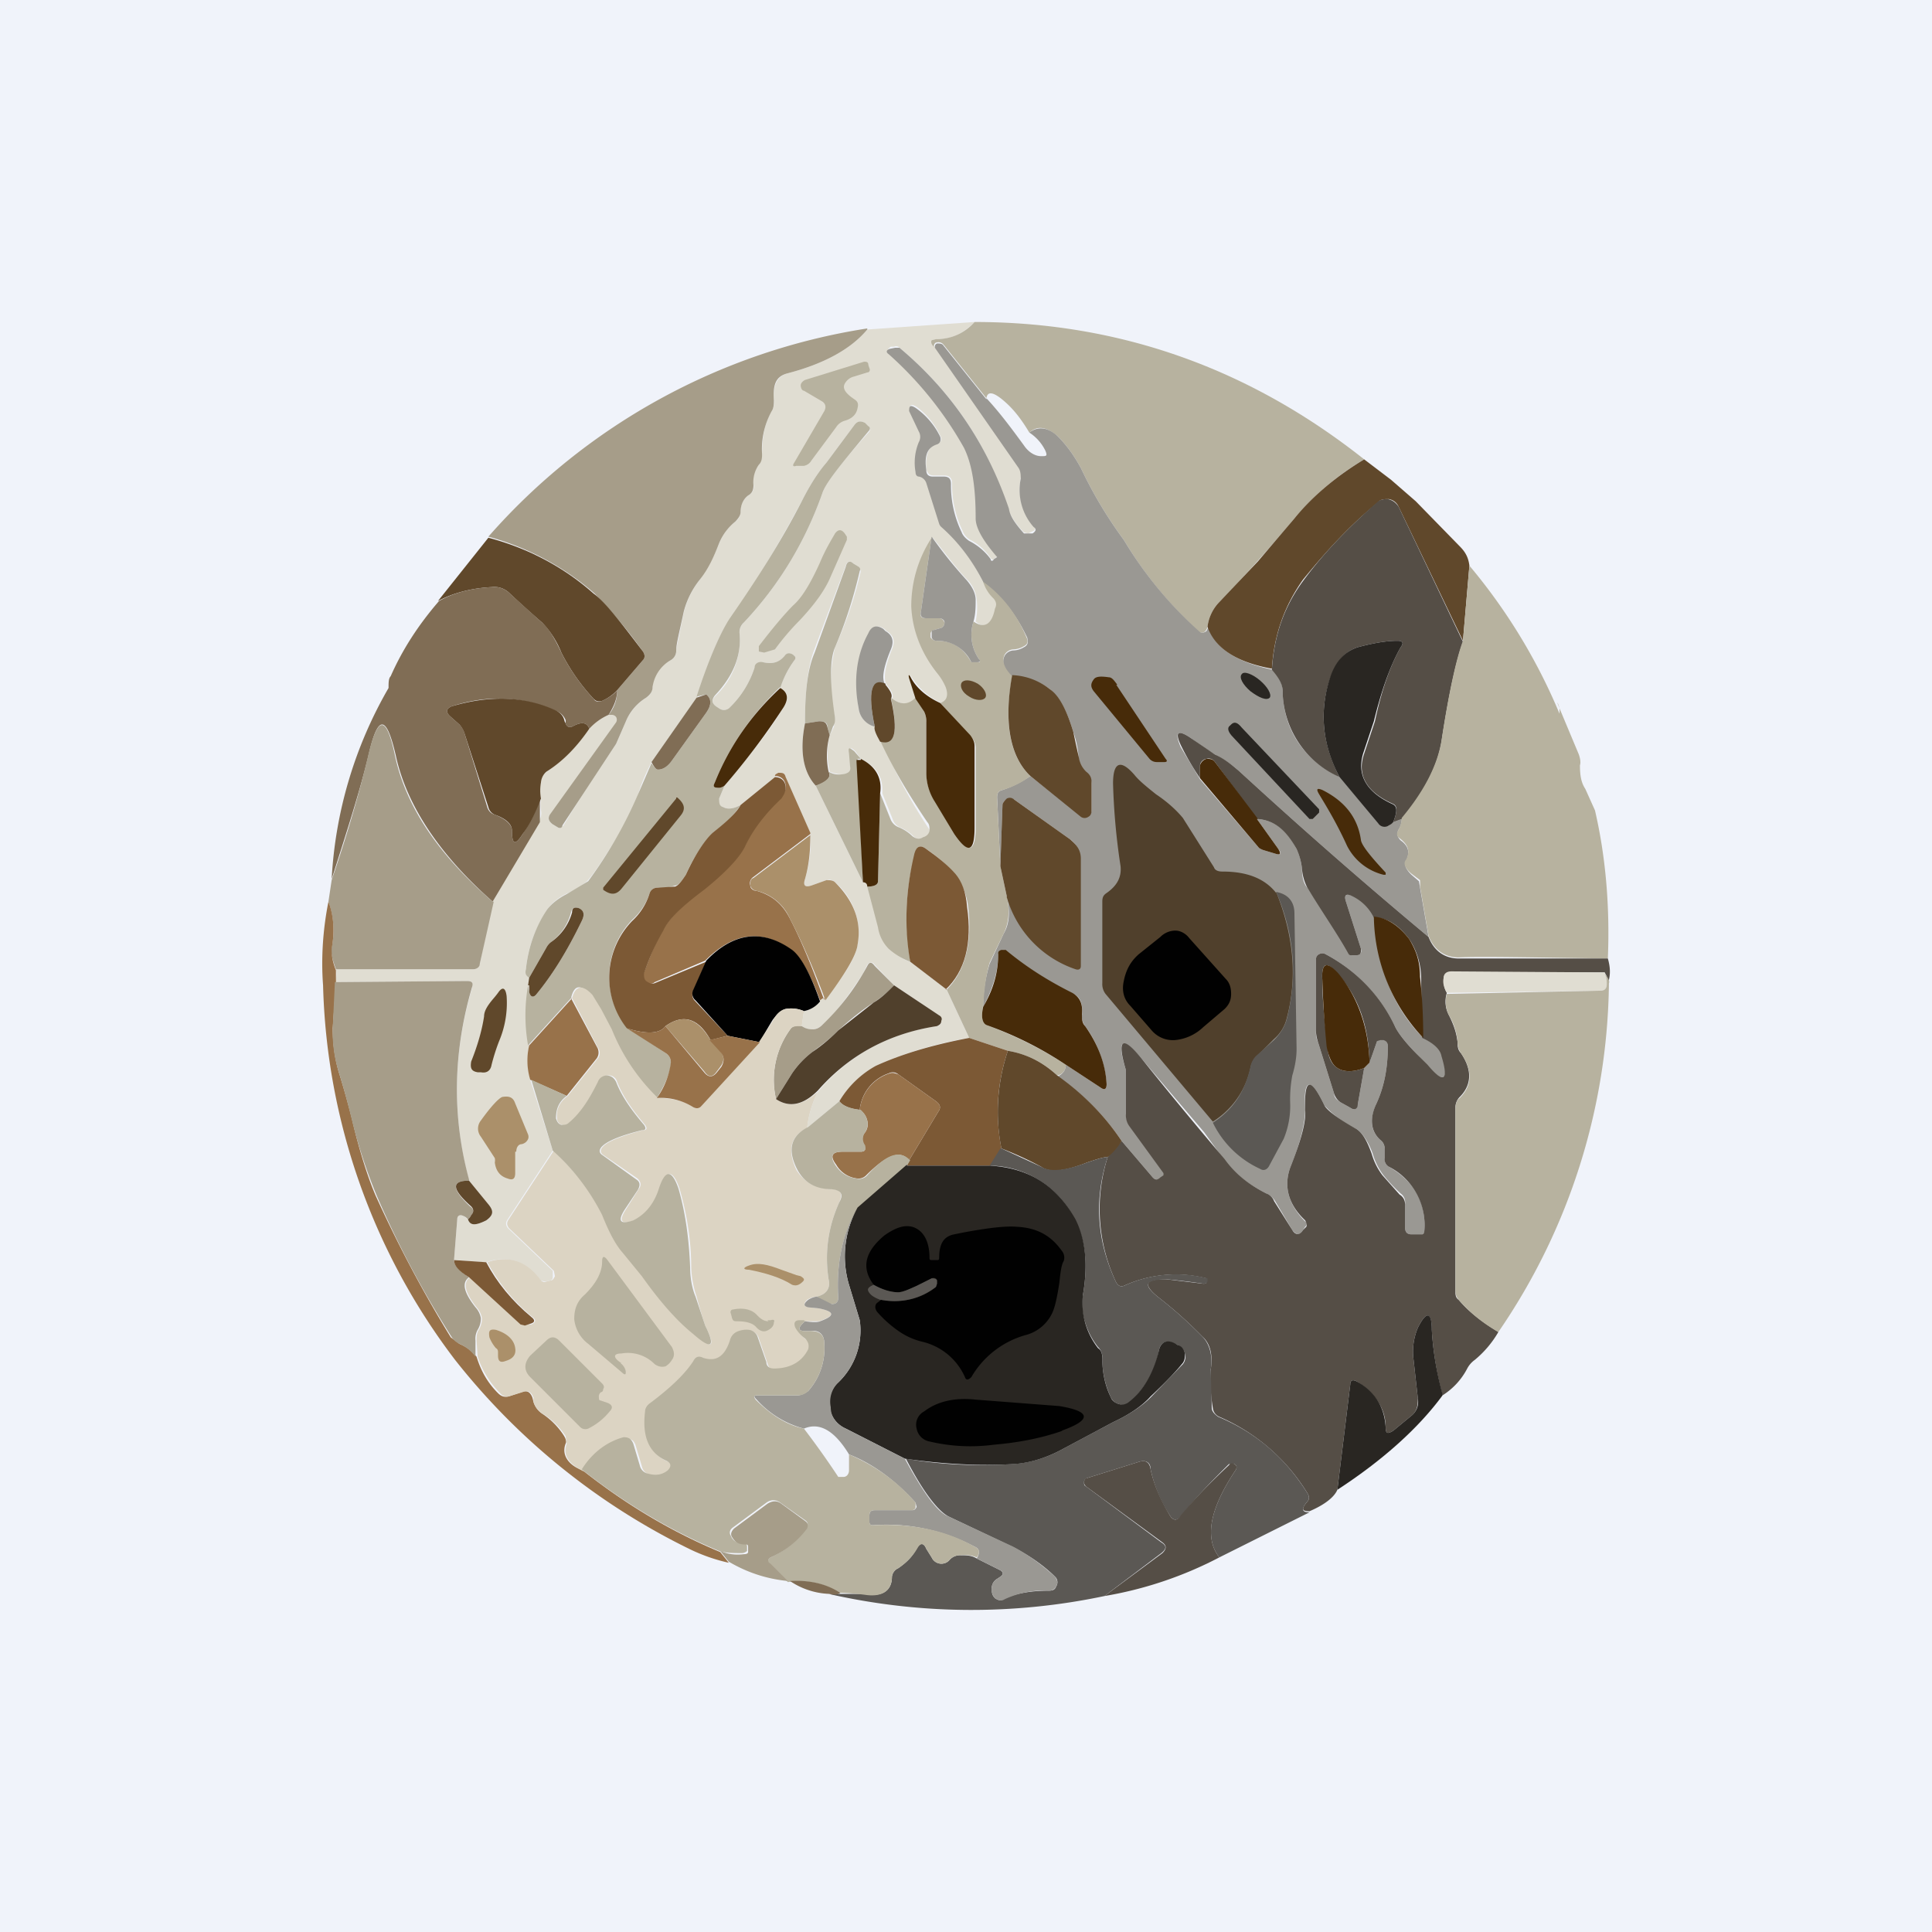 <!-- by TradingView --><svg width="18" height="18" viewBox="0 0 18 18" xmlns="http://www.w3.org/2000/svg"><path fill="#F0F3FA" d="M0 0h18v18H0z"/><path d="M9.08 3c-.1.1-.2.16-.35.16l-.05.01c0 .02 0 .04.03.06l.78 1.12c.02.03.03.07.02.1-.03.17.01.32.12.45.02.02.02.04-.01.05l-.04.02-.04-.01a.66.66 0 0 1-.15-.22c-.19-.6-.53-1.1-1.01-1.5a.04.04 0 0 0-.05-.01H8.3c-.03.02-.04.04-.01.06.33.32.57.61.7.87.08.16.12.38.11.66 0 .09.06.2.2.36l-.03.02c-.01.02-.02.02-.04 0a.51.51 0 0 0-.19-.17.16.16 0 0 1-.07-.08 1 1 0 0 1-.1-.45c0-.05-.03-.07-.07-.07h-.1c-.04 0-.06-.02-.07-.06-.01-.13.02-.21.1-.24.04-.01.05-.04.03-.07a.7.7 0 0 0-.22-.27c-.05-.03-.07-.02-.06.03 0 .02.03.09.1.2a.1.1 0 0 1 0 .1c-.05.08-.06.17-.05.27 0 .02.02.03.04.04.04 0 .06.02.07.06l.12.38.02.03c.17.15.3.32.4.52 0 .06.04.11.08.16.03.02.04.05.03.09-.04.15-.11.2-.2.12a.62.62 0 0 0 .01-.2.31.31 0 0 0-.08-.18c-.1-.1-.2-.24-.33-.4-.13.2-.19.42-.19.64 0 .23.09.43.24.62l.08.13c.03.08.01.13-.05.15a.64.64 0 0 1-.27-.23c-.03-.04-.03-.04-.02 0l.06.19c-.07.06-.14.06-.23 0 .02-.03 0-.07-.05-.13-.03-.05-.02-.16.05-.33.03-.07.02-.13-.05-.17l-.02-.02c-.06-.04-.1-.03-.14.04-.11.2-.14.44-.1.7a.2.2 0 0 0 .16.17 4.98 4.98 0 0 0 .5.96c0 .03-.01.06-.04.07a.08.08 0 0 1-.1 0 .4.4 0 0 0-.13-.09.12.12 0 0 1-.07-.07l-.1-.25c.01-.14-.05-.25-.2-.32L7.97 7c-.04-.04-.06-.04-.05.02l.01.12c0 .04 0 .06-.05.07-.04.01-.1 0-.15-.02a.71.71 0 0 1 0-.34.94.94 0 0 0 .04-.08l.01-.08a1.44 1.44 0 0 1 0-.66c.1-.22.18-.45.24-.71L8 5.28l-.05-.03c-.03-.03-.06-.02-.07.02l-.3.8c-.06.17-.08.4-.08.67-.05.25-.02.45.1.58l.44.9c.02 0 .04.01.05.04l.1.39c.01.08.05.14.1.19.06.05.12.1.19.12l.34.26.21.45a3.6 3.6 0 0 0-.87.26.9.9 0 0 0-.34.33l-.3.25c.01-.1.04-.22.1-.34.28-.33.65-.54 1.1-.61.03 0 .05-.02.05-.05 0-.02 0-.04-.02-.05l-.42-.28-.18-.19c-.02-.03-.05-.03-.07 0l-.04.08c-.15.23-.28.4-.38.48a.14.14 0 0 1-.09.04.16.16 0 0 1-.1-.03l.02-.14c.06-.01.1-.04.15-.1.03-.03.05-.03.04 0 .2-.24.3-.42.31-.52a.62.62 0 0 0-.21-.58.08.08 0 0 0-.08-.02l-.14.05c-.06.02-.08 0-.06-.06.04-.14.06-.27.05-.42l-.23-.52c0-.04-.03-.05-.07-.04a.06.06 0 0 0-.03.03l-.32.26c-.07.04-.13.04-.16.02-.04-.01-.05-.04-.04-.08l.05-.12c.23-.27.42-.51.55-.73.05-.07.04-.14-.03-.18a.87.87 0 0 1 .14-.27v-.02l-.02-.02c-.03-.02-.06-.02-.08.01-.05.06-.11.08-.2.06-.04 0-.07 0-.08.05a.9.9 0 0 1-.24.38c-.03.02-.06.02-.09 0l-.03-.02c-.04-.03-.04-.06 0-.1a.72.72 0 0 0 .22-.58c0-.04.01-.07.04-.1.33-.35.57-.75.73-1.2.03-.1.18-.29.44-.58.01-.02.01-.04-.01-.05l-.03-.03c-.04-.02-.07-.02-.1.02l-.26.35c-.07.08-.15.2-.23.36-.2.37-.41.73-.67 1.1-.08.11-.19.35-.3.72l-.43.61c-.05.1-.1.21-.13.32-.04.12-.1.22-.14.3-.15.24-.25.4-.33.49a.82.82 0 0 1-.2.12.48.48 0 0 0-.17.14c-.11.17-.18.35-.2.56 0 .04 0 .06.03.08v.07a1.6 1.6 0 0 0 0 .56c-.02.1-.02.2.01.32l.21.66-.42.64c-.02.03-.02.05 0 .08l.42.4v.05c0 .02 0 .03-.02.04l-.05.01-.05-.01c-.13-.18-.3-.24-.5-.17l-.3-.02.03-.38c0-.03.02-.05.06-.03l.04.03c.02.06.08.06.17.01.07-.04.07-.1.02-.15L4.37 11c-.16-.6-.15-1.2.03-1.8 0-.05 0-.06-.05-.06l-1.23.01a.22.22 0 0 0 .01-.12h1.28c.03 0 .05-.02.06-.05l.12-.58.43-.75a.13.13 0 0 0 .02-.1.33.33 0 0 1 0-.11c-.02-.06-.01-.11 0-.16 0-.03.02-.06.05-.09.15-.1.29-.24.4-.4.05-.06.11-.1.18-.13h.03c.02 0 .04 0 .05.02v.05l-.62.86c-.03.03-.02.06.02.09l.05.03c.02.01.03 0 .05-.02.16-.27.33-.52.49-.76l.1-.23c.04-.08.1-.15.18-.2a.12.12 0 0 0 .06-.1c0-.1.06-.19.17-.25a.1.1 0 0 0 .05-.1l.07-.34a.8.8 0 0 1 .15-.31c.07-.1.13-.21.18-.34a.51.51 0 0 1 .15-.2.12.12 0 0 0 .05-.1c0-.06.03-.12.08-.15a.09.09 0 0 0 .04-.1c-.01-.05 0-.11.05-.18a.18.18 0 0 0 .03-.1c0-.17.03-.3.09-.4a.16.16 0 0 0 .02-.1c-.01-.14.03-.22.12-.25.35-.09.6-.23.75-.41l1-.07Z" fill="#E0DDD2"/><path d="M12.71 4.28a2.5 2.5 0 0 0-.65.55 13.82 13.82 0 0 1-.71.79.4.4 0 0 0-.1.22.1.1 0 0 1-.02.04c-.02.02-.04.02-.07 0l-.1-.1a3.7 3.7 0 0 1-.59-.75 4.04 4.04 0 0 1-.4-.67c-.06-.11-.13-.21-.22-.3-.1-.08-.18-.1-.26-.03-.06-.1-.13-.2-.22-.28-.11-.1-.17-.11-.18-.04l-.4-.5a.06.06 0 0 0-.06-.02c-.02 0-.03.02-.03.04-.02-.02-.03-.04-.02-.06l.04-.01c.15 0 .27-.06.36-.16 1.36 0 2.57.44 3.63 1.28Z" fill="#B7B29F"/><path d="M8.08 3.07c-.15.18-.4.32-.75.41-.1.03-.13.1-.12.25 0 .03 0 .07-.02.1a.73.73 0 0 0-.09.4c0 .03 0 .07-.03.1a.28.28 0 0 0-.05.19c0 .04-.01.07-.04.09-.05.03-.08.09-.08.16 0 .03-.02.06-.05.09a.51.51 0 0 0-.15.2c-.05.13-.1.24-.18.34a.8.8 0 0 0-.15.3c-.04.19-.07.3-.07.36a.1.1 0 0 1-.05.09.34.34 0 0 0-.17.25c0 .04-.02.07-.06.1a.47.47 0 0 0-.18.2l-.1.23-.5.76c0 .02-.02.03-.04.02l-.05-.03c-.04-.03-.05-.06-.02-.1l.61-.85a.05.05 0 0 0 0-.05.05.05 0 0 0-.04-.02h-.03a.35.35 0 0 0 .08-.23l.24-.28c.02-.02.02-.05 0-.08a4.53 4.53 0 0 0-.45-.54A2.5 2.5 0 0 0 4.55 5a5.9 5.9 0 0 1 3.53-1.94Z" fill="#A69D89"/><path d="M9.19 3.71c.13.14.24.29.35.44.04.06.1.1.16.1.05 0 .06 0 .04-.05a.42.42 0 0 0-.15-.17c.08-.06.17-.05.26.03.09.09.16.19.22.3a4.04 4.04 0 0 0 .4.67 3.7 3.7 0 0 0 .7.85c.02.02.04.02.07 0l.02-.04c.06.2.26.33.6.4.06.07.09.13.09.2.01.36.19.63.53.8l.37.43c.02.02.05.03.09.02l.04-.03.08-.03c0 .03-.01.07-.03.1-.02.04-.01.07.02.1.07.05.09.11.05.19-.02.04 0 .08.05.13l.07.06.01.06.08.46a49 49 0 0 1-1.77-1.55 1.2 1.2 0 0 0-.22-.15 2.6 2.6 0 0 1-.22-.15c-.13-.09-.16-.06-.1.08l.18.3.55.64.04.02.1.03c.06.02.08.01.04-.04l-.2-.28c.16.01.28.1.37.28.02.04.04.1.05.18 0 .09.02.15.05.18a17.65 17.65 0 0 1 .41.63h.04c.04 0 .06-.02.05-.06l-.14-.44c-.02-.06 0-.08.07-.05.08.03.14.1.2.2.02.46.17.84.45 1.12.1.05.16.1.18.17.06.23.01.26-.15.08a2.4 2.4 0 0 0-.09-.1c-.1-.1-.17-.19-.2-.25a1.5 1.5 0 0 0-.65-.68.06.06 0 0 0-.06 0 .06.06 0 0 0-.03.05v.65c0 .04 0 .08.02.12l.15.48c0 .04.03.06.06.08l.09.05c.04.03.06.01.07-.03l.06-.34.05-.05.07-.2.03-.02h.03c.03.02.04.04.04.07 0 .19-.03.37-.11.54-.06.14-.05.25.04.33a.1.1 0 0 1 .04.08v.1c0 .03.01.05.04.07.24.14.35.34.33.6 0 .02 0 .03-.03.03h-.09c-.04 0-.06-.02-.06-.07v-.21a.1.1 0 0 0-.04-.1 1.58 1.58 0 0 1-.16-.17.6.6 0 0 1-.1-.2c-.04-.11-.1-.2-.15-.23a.98.98 0 0 1-.3-.22c-.13-.27-.2-.26-.18.04 0 .11-.04.3-.14.54-.06.17-.02.34.14.5.02.01.02.03 0 .05l-.02.03c-.03.05-.06.05-.1 0l-.16-.27a.18.18 0 0 0-.08-.07c-.16-.08-.3-.18-.4-.32l-.18-.25-.57-.67c-.2-.24-.25-.2-.16.09v.4c0 .05.01.08.04.12l.32.44v.02l-.04.03c-.02.02-.05.01-.07-.01l-.29-.34a2.17 2.17 0 0 0-.6-.6c.05-.02.08-.06.08-.11l.32.21c.04.03.06.02.06-.03a1.04 1.04 0 0 0-.2-.54.15.15 0 0 1-.03-.1c.01-.1-.01-.17-.08-.2a3.41 3.41 0 0 1-.63-.4.04.04 0 0 0-.04 0 .04.04 0 0 0-.03.03c0 .16-.05.32-.14.49 0-.14.02-.27.06-.4l.13-.28c.06-.1.06-.22.03-.35a1 1 0 0 0 .64.67c.03 0 .04 0 .04-.03V8a.21.21 0 0 0-.09-.18l-.52-.37a.06.06 0 0 0-.07 0 .06.06 0 0 0-.04.05l-.02.57-.03-.64c0-.04.01-.06.05-.07.12-.04.2-.09.26-.13l.47.37c.02.02.05.02.07 0a.06.06 0 0 0 .03-.05V7.3a.13.13 0 0 0-.05-.1.2.2 0 0 1-.07-.14.92.92 0 0 0-.05-.24c-.06-.2-.13-.33-.22-.4a.6.6 0 0 0-.35-.12c-.08-.06-.1-.13-.07-.19a.1.1 0 0 1 .08-.05.2.2 0 0 0 .1-.03c.04-.02.04-.05.03-.09-.1-.21-.23-.38-.4-.5-.1-.2-.23-.38-.4-.53a.07.07 0 0 1-.02-.03l-.12-.38a.09.09 0 0 0-.07-.06c-.02 0-.03-.02-.03-.04a.5.5 0 0 1 .03-.28.1.1 0 0 0 0-.1l-.09-.19c0-.05.01-.06.06-.03a.7.7 0 0 1 .23.27c.01.03 0 .06-.03.07-.09.03-.12.1-.1.24 0 .04.02.06.06.06h.1c.05 0 .07.02.07.07a1 1 0 0 0 .1.45c.01.03.04.06.07.08.08.04.15.1.2.17 0 .02.02.02.03 0l.03-.02c-.13-.15-.2-.27-.2-.36 0-.28-.03-.5-.11-.66a3.38 3.38 0 0 0-.7-.87c-.03-.02-.02-.04.01-.05l.05-.01h.04c.49.41.82.91 1.02 1.5.01.07.06.14.14.23h.08c.03-.02.04-.04.01-.06a.52.52 0 0 1-.12-.45c0-.03 0-.07-.02-.1l-.78-1.12c0-.02 0-.03.02-.04.02 0 .05 0 .06.02l.4.5Z" fill="#9A9893"/><path d="m7.66 3.74-.17-.1c-.02 0-.03-.03-.03-.05 0-.02.02-.04.04-.05l.55-.17c.02 0 .04 0 .04.03l.01.03c.01.02 0 .04-.02.04l-.13.04a.13.13 0 0 0-.07.05c-.04.05-.01.1.08.16.03.02.04.04.03.08-.01.06-.05.1-.12.12a.14.14 0 0 0-.08.06l-.23.31a.1.1 0 0 1-.07.05h-.07c-.03.01-.04 0-.02-.03l.28-.48c.02-.04.01-.07-.02-.09ZM7.27 6.4c-.26.25-.47.54-.61.89-.02.04 0 .05.03.05a.1.1 0 0 0 .06-.02l-.05.12c0 .04 0 .07.04.08.03.02.09.02.16-.02a.87.87 0 0 1-.25.25 1.4 1.4 0 0 0-.26.4c-.04.06-.07.1-.1.1a.38.38 0 0 1-.16.02c-.04 0-.07.02-.08.06a.58.58 0 0 1-.16.24.76.76 0 0 0-.05 1l.36.24a.1.1 0 0 1 .05.09c0 .08-.05.2-.13.33a1.84 1.84 0 0 1-.44-.64 4.03 4.03 0 0 0-.17-.32c-.1-.1-.16-.1-.19.03l-.4.44a1.6 1.6 0 0 1 0-.56l.01.06c.01.05.04.06.07.02.14-.17.28-.39.42-.68.03-.06.02-.1-.03-.12-.04-.01-.06 0-.07.04a.5.5 0 0 1-.19.28.16.16 0 0 0-.04.05l-.16.28c-.03-.02-.04-.04-.03-.08.02-.2.09-.4.2-.56.04-.05.1-.1.18-.14l.2-.12a4.08 4.08 0 0 0 .46-.8l.13-.3c.02.03.04.06.06.06.04 0 .08-.02.12-.07l.33-.46c.05-.07.05-.13 0-.17l-.09.02c.12-.37.23-.61.31-.73.25-.36.48-.72.67-1.09.08-.16.16-.28.23-.36l.26-.35c.03-.04.06-.04.1-.02l.03.03c.02.01.02.03 0 .05-.25.3-.4.48-.43.58-.16.45-.4.85-.73 1.2a.12.12 0 0 0-.04.1c.02.21-.06.4-.23.58-.03.04-.03.07.01.1l.03.02c.03.02.06.02.09 0a.9.9 0 0 0 .24-.38c0-.04.04-.06.08-.05.09.02.15 0 .2-.06.02-.03.05-.03.08-.01l.02.02v.02a.87.87 0 0 0-.14.27Z" fill="#B7B29F"/><path d="m13.69 5.27-.06.7-.6-1.25a.12.12 0 0 0-.09-.07c-.04 0-.08 0-.1.03-.25.2-.48.45-.7.72-.17.24-.27.51-.29.83-.33-.06-.53-.19-.6-.39a.4.4 0 0 1 .1-.22l.37-.39.34-.4c.17-.21.4-.4.65-.55l.25.19.23.2.41.42c.05.05.08.1.09.18Z" fill="#60482B"/><path d="M13.63 5.98c-.06.16-.13.47-.2.93-.04.24-.17.48-.37.72l-.08.03c.04-.1.04-.15 0-.17-.25-.11-.34-.27-.27-.47l.1-.3c.07-.33.16-.55.24-.69.03-.04.02-.06-.03-.06-.1 0-.22.02-.37.06-.12.04-.2.13-.26.3-.1.3-.07.6.09.91a.89.89 0 0 1-.53-.8c0-.07-.04-.13-.1-.2.02-.33.12-.6.3-.84.2-.27.44-.51.68-.72.03-.03.07-.03.1-.03.05.01.08.04.1.07l.6 1.26Z" fill="#554E46"/><path d="M7.78 4.97c.03-.04.06-.04.09 0l.02.03v.03l-.15.34c-.05.12-.14.25-.29.41a2.32 2.32 0 0 0-.23.27l-.1.03-.05-.01v-.05c.13-.17.24-.3.32-.38.08-.07.16-.2.25-.4.05-.12.1-.2.14-.27ZM8.68 5l-.1.7c-.01.04 0 .06.05.06h.12c.03 0 .04.02.05.04 0 .02-.01.04-.03.05l-.07.02a.04.04 0 0 0-.03.03v.04c.02.02.03.03.06.03.14 0 .24.06.32.2h.05c.03 0 .04 0 .02-.03a.4.4 0 0 1-.05-.35c.1.07.17.03.2-.12.02-.04.01-.07-.02-.1a.36.36 0 0 1-.09-.15c.18.13.31.3.4.51.02.04.02.07-.02.09a.2.2 0 0 1-.1.03.1.1 0 0 0-.08.05c-.03.06 0 .13.07.2-.08.44-.02.75.17.93a.77.77 0 0 1-.26.13c-.04.01-.05.03-.05.07l.03.64.06.28c.03.13.02.25-.03.35l-.13.27c-.04.14-.05.27-.06.4-.02.1-.01.16.03.18.27.1.51.22.74.37 0 .05-.03.09-.08.1a.88.88 0 0 0-.46-.23l-.36-.12-.21-.45c.17-.17.24-.43.2-.77a.6.6 0 0 0-.12-.3 1.24 1.24 0 0 0-.27-.24c-.05-.04-.09-.03-.1.04-.1.33-.1.67-.05 1.01a.64.64 0 0 1-.2-.12.36.36 0 0 1-.1-.2l-.1-.38c.07 0 .1-.02.1-.05l.02-.82.1.25c.02.04.05.06.08.07a.4.4 0 0 1 .12.08c.04.03.07.03.1.01.04-.01.06-.04.06-.07 0-.02 0-.05-.02-.07-.17-.25-.32-.5-.44-.76.14.05.17-.08.1-.4.09.07.16.07.23 0l.08.13a.2.2 0 0 1 .02.1v.46c0 .09.02.18.08.27l.18.31c.13.19.2.17.2-.06v-.75a.14.14 0 0 0-.05-.1l-.28-.31c.06-.02.08-.07.05-.15a.55.55 0 0 0-.08-.13c-.15-.19-.23-.4-.24-.62 0-.22.06-.44.19-.64Z" fill="#B7B29F"/><path d="M5.75 6.43a.42.42 0 0 1-.14.1c-.04.01-.06 0-.08-.02a1.85 1.85 0 0 1-.3-.43.85.85 0 0 0-.18-.28 10.4 10.4 0 0 1-.31-.28.2.2 0 0 0-.16-.05c-.2.01-.37.06-.5.13l.47-.59c.38.1.71.28.98.52.1.07.24.25.46.54.02.03.02.06 0 .08l-.24.28Z" fill="#60482B"/><path d="M8.68 5c.12.17.23.3.33.41.05.06.08.12.08.18s0 .13-.02.2a.4.4 0 0 0 .05.35c.02.02.01.03-.02.03h-.05a.35.35 0 0 0-.32-.2c-.03 0-.04-.01-.05-.03V5.9c0-.02 0-.03.02-.03l.07-.02c.02-.01.03-.03.03-.05 0-.02-.02-.04-.05-.04h-.12c-.04 0-.06-.02-.05-.06l.1-.7Z" fill="#9A9893"/><path d="m7.73 6.85-.02-.07c0-.05-.03-.06-.08-.06l-.13.02c0-.28.02-.5.09-.66l.29-.8c.01-.05.04-.06.07-.03l.05.03c.01.01.02.02.01.04-.06.26-.14.5-.23.71-.05.12-.05.33 0 .66 0 .03 0 .05-.02.08a.95.95 0 0 1-.03.08ZM13.69 5.27a5.34 5.34 0 0 1 .84 1.38V6.6c-.03-.07-.02-.07 0 0l.18.43c.01.03.02.07.01.1 0 .09.01.16.05.22l.09.2c.1.43.14.9.12 1.38-.73-.01-1.2-.02-1.39-.01-.13 0-.23-.07-.28-.2l-.08-.46a.4.4 0 0 0 0-.06l-.08-.06c-.06-.05-.08-.1-.05-.13.04-.08.02-.14-.06-.2-.03-.02-.03-.05-.01-.08a.25.25 0 0 0 .03-.11c.2-.24.33-.48.37-.72.07-.46.14-.77.2-.93l.06-.7Z" fill="#B7B29F"/><path d="M5.75 6.43c0 .08-.03.15-.08.23a.53.53 0 0 0-.18.13c-.02-.06-.07-.07-.16-.02-.03.01-.05 0-.06-.03v-.03a.15.15 0 0 0-.1-.09c-.3-.13-.62-.15-.96-.04-.05.02-.06.05-.02.09l.09.08c.02.02.04.05.05.09l.21.68a.1.1 0 0 0 .07.07c.1.04.16.09.16.15 0 .13.03.14.1.03.07-.1.12-.2.16-.33v.22l-.44.74c-.5-.44-.8-.9-.9-1.35-.09-.4-.17-.4-.26 0-.08.33-.2.7-.34 1.14a3.98 3.98 0 0 1 .53-1.78c0-.05 0-.09.02-.11.11-.25.26-.48.45-.7.12-.07.29-.12.49-.13a.2.2 0 0 1 .16.05l.31.28c.06.05.12.15.18.28.07.14.17.29.3.43.02.03.04.03.08.02.04-.02.1-.05.14-.1Z" fill="#806D55"/><path d="M8.25 6.38c-.13-.07-.17.06-.1.39A.2.2 0 0 1 8 6.6c-.05-.26-.02-.5.09-.7.03-.07.08-.08.14-.04l.02.02c.07.04.08.1.05.17-.07.17-.09.28-.05.33Z" fill="#9A9893"/><path d="M12.98 7.66a.12.12 0 0 1-.04.03.07.07 0 0 1-.1-.02l-.36-.43c-.16-.3-.19-.61-.09-.92.05-.16.14-.25.26-.29.15-.04.27-.06.37-.06.05 0 .06.02.03.06-.08.14-.17.36-.25.69l-.1.3c-.06.2.03.36.27.47.05.02.05.07.01.17Z" fill="#292622"/><path d="m8.76 6.55.28.3c.03.04.04.07.04.1v.76c0 .23-.06.25-.19.06l-.18-.3a.5.5 0 0 1-.08-.28v-.46a.2.2 0 0 0-.02-.1l-.08-.12-.06-.19c-.01-.04 0-.04.02 0 .05.09.14.17.27.23Z" fill="#472B09"/><path d="M11.65 6.44c.08.06.15.09.18.06.02-.03-.02-.1-.09-.16-.07-.06-.15-.09-.17-.06-.03.03.01.1.08.16Z" fill="#292622"/><path d="M9.6 7.23c-.19-.18-.25-.5-.17-.94a.6.6 0 0 1 .35.13c.09.06.16.2.22.4a12.16 12.16 0 0 0 .05.23c.01.06.03.1.07.14.04.03.05.06.05.1v.26c0 .03-.01.05-.03.06a.06.06 0 0 1-.07 0l-.47-.38Z" fill="#60482B"/><path d="m10.4 6.38.46.69c.02.02.01.03-.01.03h-.07a.09.09 0 0 1-.07-.03l-.52-.63c-.03-.04-.03-.07 0-.11.02-.03.07-.03.14-.02.03 0 .05.03.08.07Z" fill="#472B09"/><path d="M9.03 6.49c.06.04.13.04.15.01.02-.03-.01-.09-.07-.13-.07-.04-.13-.04-.15-.01-.02.03 0 .09.07.13ZM8.25 6.38c.05.06.07.1.05.13.07.31.04.44-.1.4-.04-.07-.06-.12-.05-.14-.07-.33-.03-.46.1-.4Z" fill="#60482B"/><path d="M6.75 7.32a.1.1 0 0 1-.05.02c-.05 0-.06-.01-.04-.05.14-.35.35-.64.61-.88.07.04.08.1.03.18a6.7 6.7 0 0 1-.55.73Z" fill="#472B09"/><path d="m6.07 7.1.42-.6.09-.03c.05.04.05.1 0 .17l-.33.46c-.04.05-.08.07-.12.07-.02 0-.04-.03-.06-.07Z" fill="#806D55"/><path d="M5.49 6.79c-.11.16-.24.3-.4.4a.15.15 0 0 0-.05.1.42.42 0 0 0 0 .15c-.05.13-.1.24-.17.33-.07.11-.1.1-.1-.03 0-.06-.05-.11-.16-.15a.1.1 0 0 1-.06-.07l-.22-.68a.22.22 0 0 0-.05-.09l-.09-.08c-.04-.04-.03-.07.02-.09.34-.1.67-.1.97.04.04.02.07.05.08.1l.01.02c.01.03.03.04.06.03.09-.05.14-.04.16.02Z" fill="#60482B"/><path d="M7.73 6.85a.71.71 0 0 0-.01.34c.03.05-.02.1-.12.13-.12-.13-.15-.33-.1-.58l.13-.02c.05 0 .07.01.08.06l.02.07Z" fill="#806D55"/><path d="m4.6 8.4-.13.58c0 .03-.03.05-.06.05H3.13c-.03-.08-.05-.15-.04-.2a.79.79 0 0 0-.03-.43l.03-.2c.15-.44.26-.82.34-1.16.09-.38.17-.38.25 0 .1.47.4.92.91 1.36Z" fill="#A69D89"/><path d="M12.23 7.63h-.03l-.71-.76c-.05-.05-.06-.09-.03-.11l.01-.01c.03-.03.06-.02.1.03l.72.76v.03l-.06.06Z" fill="#292622"/><path d="M13.31 8.73c.05.13.15.2.28.2h1.39c.02.07.03.15 0 .23.01-.02 0-.05-.03-.1h-1.43c-.04 0-.06.01-.07.05 0 .04 0 .09.03.14a.27.27 0 0 0 .02.21c.05.1.07.17.08.25 0 .03 0 .07.03.1.11.16.1.3-.01.41a.14.14 0 0 0-.04.1v1.71c0 .03 0 .06.03.08.11.13.24.22.37.3a.96.96 0 0 1-.22.26.23.23 0 0 0-.07.08.65.65 0 0 1-.23.25 3.04 3.04 0 0 1-.1-.6c0-.18-.05-.19-.13-.03a.57.57 0 0 0-.04.3l.04.36c0 .07-.01.12-.06.16l-.17.14c-.05.03-.07.03-.07-.03 0-.18-.1-.32-.27-.43-.04-.02-.06-.01-.06.03l-.12.98c-.03.07-.12.14-.26.2-.07 0-.08-.02-.02-.09.02-.02.02-.05 0-.08a1.8 1.8 0 0 0-.82-.71.1.1 0 0 1-.06-.08 1.6 1.6 0 0 1-.02-.36c.02-.13 0-.24-.08-.31a4.02 4.02 0 0 0-.39-.35c-.17-.13-.15-.19.07-.18l.33.04c.02 0 .03 0 .03-.02v-.03a1.16 1.16 0 0 0-.77.07c-.03.01-.05 0-.07-.03a1.6 1.6 0 0 1-.08-1.17l.13-.15.29.34c.02.02.04.03.07 0l.03-.02v-.02l-.32-.44a.17.17 0 0 1-.03-.11v-.41c-.09-.3-.03-.33.16-.09a42.53 42.53 0 0 0 .76.92c.1.14.23.24.39.32.03.01.06.04.07.07l.17.27c.03.05.07.05.1 0l.03-.03c.01-.02 0-.04-.01-.06-.16-.15-.2-.32-.14-.49.1-.25.15-.43.14-.54-.01-.3.05-.31.18-.04.02.04.12.12.3.22.06.04.1.12.14.23a.6.6 0 0 0 .1.2l.16.18a.1.1 0 0 1 .05.09v.21c0 .05.02.07.06.07h.1c.01 0 .02-.01.02-.03a.61.61 0 0 0-.33-.6.08.08 0 0 1-.04-.08v-.1a.1.1 0 0 0-.04-.07c-.09-.08-.1-.2-.04-.33.08-.17.11-.35.11-.54 0-.03-.01-.05-.04-.06h-.03l-.03.01-.07.2c-.01-.34-.1-.61-.3-.83-.1-.12-.15-.1-.14.06 0 .18.02.39.05.62 0 .1.04.17.09.2.06.04.15.04.25 0l-.06.34c0 .04-.03.06-.07.03l-.09-.05a.15.15 0 0 1-.06-.08l-.15-.48a.37.37 0 0 1-.02-.12v-.65c0-.02.01-.04.03-.05a.06.06 0 0 1 .06 0c.3.16.52.4.65.68.03.06.1.15.2.25l.1.1c.15.18.2.15.13-.08-.01-.06-.07-.12-.18-.17l-.01-.57a.67.67 0 0 0-.11-.35c-.1-.13-.2-.2-.33-.2a.43.43 0 0 0-.2-.2c-.06-.03-.08-.01-.06.05l.14.44c0 .04 0 .06-.05.06h-.04c-.01 0-.02 0-.03-.02-.1-.18-.24-.38-.38-.61a.45.45 0 0 1-.05-.18.6.6 0 0 0-.05-.18c-.1-.18-.21-.27-.37-.28l-.39-.53a.07.07 0 0 0-.08-.03.07.07 0 0 0-.06.06v.12a2.55 2.55 0 0 1-.17-.29c-.07-.14-.04-.17.09-.08l.22.15c.09.04.16.1.22.15a49 49 0 0 0 1.77 1.55Z" fill="#554E46"/><path d="M8.02 7.07h-.03v.02l.05 1.13-.44-.9c.1-.04.15-.08.12-.13.05.03.1.03.15.02.04-.01.06-.03.05-.07l-.01-.12c-.01-.06 0-.06.05-.02l.06.07Z" fill="#B7B29F"/><path d="M8.02 7.07c.14.07.2.18.18.32l-.02.82c0 .03-.03.05-.1.05 0-.03-.02-.04-.04-.04L7.98 7.1v-.02h.04ZM11.71 7.63l.2.28c.03.05.02.06-.04.04l-.1-.03a.23.23 0 0 1-.04-.02l-.55-.65v-.12c.01-.03.03-.05.06-.06.03 0 .06 0 .08.03l.4.53Z" fill="#472B09"/><path d="M11.89 8.31c.16.4.2.79.1 1.17a.37.37 0 0 1-.12.2l-.17.17a.2.2 0 0 0-.05.1.78.78 0 0 1-.35.5l-1-1.19a.15.15 0 0 1-.03-.1V8.4c0-.04.01-.06.04-.08.1-.07.14-.15.13-.25a6.15 6.15 0 0 1-.07-.77c0-.2.07-.23.2-.08.04.05.1.1.2.18.12.08.2.16.25.22l.29.46c.01.03.04.04.08.04.22 0 .39.06.5.2Z" fill="#50402C"/><path d="m7.55 7.77-.53.4a.07.07 0 0 0-.03.08c0 .03.03.05.06.05.14.04.24.12.31.26.12.23.22.49.32.76 0-.03 0-.03-.04 0-.09-.25-.18-.4-.27-.47-.28-.2-.54-.16-.8.1l-.47.2a.06.06 0 0 1-.08 0A.06.06 0 0 1 6 9.06c.05-.13.1-.27.18-.4.05-.1.18-.23.38-.38.2-.16.33-.3.38-.4.07-.15.18-.3.34-.46a.12.12 0 0 0 .04-.09c0-.06-.04-.1-.1-.1 0-.02.02-.02.03-.03.04 0 .06 0 .07.04l.23.52Z" fill="#98724A"/><path d="M7.22 7.24c.06 0 .1.04.1.1 0 .04-.02.07-.04.1-.16.15-.27.3-.34.45-.05.1-.18.24-.38.4-.2.15-.33.27-.38.38a2.1 2.1 0 0 0-.18.4c0 .03 0 .05.02.07.03.02.05.03.08.02l.48-.2-.12.27a.08.08 0 0 0 .01.09l.31.33-.16.04c-.11-.2-.25-.25-.42-.13-.05.07-.17.08-.36.02a.76.76 0 0 1 .05-1 .58.58 0 0 0 .16-.25c.01-.04.04-.06.08-.06l.16-.01c.03-.01.06-.05.1-.11.1-.22.2-.35.26-.4.13-.1.22-.19.25-.25l.32-.26Z" fill="#7C5935"/><path d="M12.68 7.83c.01.05.09.15.23.3v.02h-.02a.52.52 0 0 1-.34-.27c-.1-.22-.2-.38-.26-.48-.03-.05-.02-.06.03-.04.2.1.33.25.36.47Z" fill="#472B09"/><path d="M6.3 7.43h.01c.07.06.08.11.03.17l-.55.68c-.05.06-.1.06-.17.01v-.02l.68-.83ZM9.38 8.35l-.06-.28.02-.57c0-.02.02-.04.04-.06a.06.06 0 0 1 .07.01l.52.37c.06.05.1.1.1.18V9c0 .03-.02.04-.05.03a1 1 0 0 1-.64-.67Z" fill="#60482B"/><path d="M7.55 7.77c0 .15-.01.28-.05.42-.02.06 0 .08.06.06l.14-.05c.03 0 .06 0 .08.02.17.17.25.36.21.58-.01.1-.12.28-.3.52-.1-.27-.21-.53-.33-.76a.45.45 0 0 0-.31-.26.07.07 0 0 1-.06-.05c0-.03 0-.06.03-.07l.53-.4Z" fill="#AB906A"/><path d="m8.82 9.22-.34-.26c-.06-.34-.04-.68.04-1.01.02-.07.06-.08.11-.04.1.07.2.15.27.23.06.07.1.17.11.31.05.34-.02.6-.2.77Z" fill="#7C5935"/><path d="M11.3 10.46c.2-.13.3-.3.35-.52a.2.2 0 0 1 .05-.1l.17-.15c.05-.05.1-.12.12-.2.1-.4.07-.78-.1-1.18.11.02.17.09.17.2l.02 1.26c0 .07-.01.15-.04.25a1.2 1.2 0 0 0-.02.25.8.8 0 0 1-.06.34l-.14.26c-.02.03-.05.04-.08.02a.91.91 0 0 1-.44-.43Z" fill="#5B5854"/><path d="M3.06 8.4c.05.13.06.28.03.44 0 .04 0 .1.04.2v.11l-.03.43c0 .15.02.29.06.42a8 8 0 0 1 .12.43c.08.34.16.57.22.71.2.44.43.88.7 1.32l.08.06c.07.03.12.07.16.12.04.13.1.24.2.34.03.03.06.04.1.03l.12-.04c.05-.02.08 0 .1.05l.01.04a.2.2 0 0 0 .08.11.7.7 0 0 1 .2.2c.02.03.03.06.02.08-.04.1.02.2.16.25.38.3.8.56 1.28.76l.08.1a1.65 1.65 0 0 1-.37-.13 6.3 6.3 0 0 1-2.18-1.76 6.01 6.01 0 0 1-1.23-3.49c-.02-.26 0-.53.05-.78Z" fill="#98724A"/><path d="m4.92 9.18.01-.07.16-.28a.16.16 0 0 1 .04-.05.5.5 0 0 0 .2-.28c0-.04.02-.05.06-.04.05.02.06.06.03.12-.14.29-.28.51-.42.68-.03.04-.06.03-.07-.02v-.06Z" fill="#60482B"/><path d="M13.26 9.67a1.67 1.67 0 0 1-.46-1.13c.12.01.23.08.33.21.06.1.1.2.1.35.02.18.03.37.03.57Z" fill="#472B09"/><path d="M11.42 9.12c.04.04.05.09.05.14 0 .06-.02.1-.06.14l-.2.17a.44.44 0 0 1-.26.12.26.26 0 0 1-.22-.09l-.2-.23c-.06-.06-.08-.14-.06-.23.02-.1.06-.18.14-.25l.2-.16a.2.2 0 0 1 .14-.06c.05 0 .1.03.13.07l.34.38ZM7.64 9.33a.25.25 0 0 1-.15.09.3.3 0 0 0-.17-.02c-.04.01-.08.05-.12.1a4 4 0 0 0-.12.21l-.3-.06-.3-.33a.08.08 0 0 1-.02-.1l.12-.27c.25-.26.52-.3.8-.1.08.06.17.22.26.48Z" fill="#010101"/><path d="M9.93 9.92a3.34 3.34 0 0 0-.74-.37c-.04-.02-.05-.08-.03-.17.1-.17.14-.33.14-.49 0-.02 0-.03.03-.04h.04c.18.15.38.28.62.4.07.04.1.1.09.2 0 .04 0 .08.03.11.12.17.19.35.2.54 0 .05-.02.06-.06.03l-.32-.21Z" fill="#472B09"/><path d="M8.33 9.18a.98.98 0 0 1-.19.16c-.08.05-.2.14-.33.26-.1.1-.19.16-.24.2a.85.85 0 0 0-.19.2l-.15.24a.8.8 0 0 1 .14-.66c.02-.02.05-.03.1-.02.03.02.06.03.1.03.03 0 .06-.01.09-.04A2.2 2.2 0 0 0 8.08 9c.02-.04.04-.04.07 0l.18.18Z" fill="#A69D89"/><path d="m12.76 9.9-.05.05c-.1.04-.19.04-.25 0-.05-.03-.08-.1-.1-.2a9.09 9.09 0 0 1-.04-.62c-.01-.16.04-.18.15-.06.18.22.28.5.29.83Z" fill="#472B09"/><path d="M14.95 9.06c.02.05.02.08.02.11 0 .04-.02.06-.06.06l-1.43.02c-.03-.05-.04-.1-.03-.14 0-.04.03-.06.07-.06l1.43.01Z" fill="#E0DDD2"/><path d="M14.99 9.16a5.84 5.84 0 0 1-1.03 3.25 1.39 1.39 0 0 1-.37-.3.12.12 0 0 1-.03-.08v-1.7c0-.04.01-.08.04-.1.12-.12.12-.26.01-.42a.18.18 0 0 1-.03-.1.57.57 0 0 0-.08-.25.27.27 0 0 1-.02-.2l1.43-.03c.04 0 .06-.02.06-.06 0-.03 0-.06-.02-.1.03.04.05.07.04.09Z" fill="#B7B29F"/><path d="M4.37 11c-.17 0-.16.08.01.24.03.02.04.05.01.08a.1.1 0 0 1-.03.04.11.11 0 0 0-.04-.03c-.04-.02-.06 0-.06.03l-.03.38c0 .05.05.1.14.16-.07.05-.05.14.06.28a.2.2 0 0 1 .05.1.2.2 0 0 1-.03.11.17.17 0 0 0-.02.1v.15a.37.37 0 0 0-.15-.12.17.17 0 0 1-.07-.06c-.28-.44-.51-.88-.7-1.32a4.86 4.86 0 0 1-.23-.7 8 8 0 0 0-.12-.44 1.23 1.23 0 0 1-.06-.42l.02-.43 1.23-.01c.04 0 .06.01.05.05-.18.61-.19 1.21-.03 1.8Z" fill="#A69D89"/><path d="M6.12 10.23c.15 0 .26.03.33.08.03.02.06.02.08 0l.54-.6.13-.2c.03-.06.07-.1.12-.11a.3.3 0 0 1 .17.02l-.02.14c-.05 0-.08 0-.1.02a.8.8 0 0 0-.14.66c.12.08.25.06.39-.07-.06.12-.09.24-.1.34-.15.07-.19.2-.1.39.07.11.17.17.33.18.09 0 .1.05.07.12-.1.22-.14.46-.1.72.02.08-.02.14-.11.16a.2.2 0 0 0-.09.03c-.04.04-.03.06.02.07l.09.01c.15.03.15.07 0 .12h-.17c-.04 0-.06.02-.04.06.02.04.05.08.1.12.03.02.03.05.02.09-.06.12-.17.18-.32.18-.04 0-.06-.02-.07-.06l-.08-.23A.1.1 0 0 0 7 12.4c-.04 0-.07 0-.12.02a.12.12 0 0 0-.06.08c-.05.15-.13.2-.25.16-.04-.02-.07 0-.1.03-.06.1-.2.24-.39.39a.12.12 0 0 0-.05.08c-.03.24.04.4.2.46.04.02.05.05.01.09-.05.04-.1.05-.18.03a.1.1 0 0 1-.08-.08l-.06-.2c-.02-.05-.05-.06-.1-.05-.14.03-.27.13-.38.3-.14-.07-.2-.15-.16-.26l-.01-.07a.7.7 0 0 0-.2-.2.2.2 0 0 1-.1-.12v-.04c-.02-.05-.05-.07-.1-.05l-.13.04a.08.08 0 0 1-.08-.03.86.86 0 0 1-.21-.34l-.01-.15c0-.03 0-.07.02-.1a.2.2 0 0 0 .03-.11.2.2 0 0 0-.05-.1c-.11-.14-.13-.23-.06-.28l.48.44h.09c.04-.02.05-.04.01-.07a1.72 1.72 0 0 1-.42-.51c.2-.07.37-.01.5.17.01.01.03.02.05.01l.04-.01c.02 0 .03-.02.04-.04l-.01-.05-.42-.4c-.02-.03-.02-.05 0-.08l.42-.64c.25.25.4.45.46.6.06.15.12.27.19.35l.18.22c.17.24.33.42.48.54.17.15.2.12.1-.08a4.53 4.53 0 0 1-.08-.27.95.95 0 0 1-.05-.27c0-.25-.04-.5-.11-.74-.06-.17-.12-.18-.18 0-.05.16-.13.25-.24.3-.12.04-.15.01-.08-.1l.12-.19c.03-.04.02-.07-.01-.1l-.32-.22c-.03-.02-.03-.05 0-.08.05-.05.18-.1.37-.15.04 0 .04-.02.02-.05-.12-.14-.21-.27-.26-.4a.08.08 0 0 0-.09-.06.09.09 0 0 0-.08.06c-.06.14-.15.27-.27.38a.06.06 0 0 1-.07.02.06.06 0 0 1-.05-.06c-.01-.08.02-.15.1-.21l.28-.35a.08.08 0 0 0 0-.1l-.24-.46c.03-.12.1-.13.19-.03l.08.13.1.19a1.84 1.84 0 0 0 .43.64Z" fill="#DCD4C3"/><path d="m8.33 9.18.42.28c.02.01.03.03.02.05 0 .03-.02.04-.04.05-.46.07-.83.28-1.11.6-.14.14-.27.16-.39.08l.15-.24a.85.85 0 0 1 .19-.2c.06-.04.14-.1.24-.2l.33-.26c.07-.04.13-.1.19-.16Z" fill="#50402C"/><path d="M4.65 9.7a1.9 1.9 0 0 0-.07.22c-.01.06-.05.08-.1.07h-.03c-.06-.01-.07-.04-.06-.1.06-.15.1-.29.12-.42 0-.05.03-.1.09-.17a.89.89 0 0 0 .04-.05c.04-.06.07-.05.08.03a.91.91 0 0 1-.07.42Z" fill="#60482B"/><path d="m5.32 9.3.25.47c.01.03.01.06-.01.09l-.28.35-.34-.15a.62.62 0 0 1-.01-.32l.4-.44Z" fill="#98724A"/><path d="m6.62 9.69.09.1c.04.05.04.1 0 .15l-.03.04c-.04.06-.08.06-.12 0l-.36-.42c.17-.12.3-.07.42.13Z" fill="#AB906A"/><path d="m6.2 9.56.36.43c.04.05.08.05.12 0l.04-.05c.03-.05.03-.1-.01-.14l-.1-.11.17-.04.3.06-.55.6c-.02.02-.05.02-.08 0a.56.56 0 0 0-.33-.08.73.73 0 0 0 .13-.33.1.1 0 0 0-.05-.09l-.36-.23c.19.06.31.05.36-.02Z" fill="#98724A"/><path d="m9.03 9.67.36.12c-.1.3-.12.6-.06.91l-.1.16h-.78l.02-.05.27-.45c.03-.04.02-.07-.02-.1l-.35-.25a.08.08 0 0 0-.09-.01.4.4 0 0 0-.27.34c-.1-.01-.16-.04-.19-.08a.9.9 0 0 1 .34-.33c.22-.1.5-.19.87-.26Z" fill="#7C5935"/><path d="M9.85 10.02c.24.17.44.37.6.61a.55.55 0 0 1-.13.15c-.04 0-.1.02-.19.05-.2.08-.35.1-.43.04a3.22 3.22 0 0 0-.37-.17c-.06-.3-.04-.61.06-.91.18.03.33.11.46.23Z" fill="#60482B"/><path d="M8.47 10.81c-.08-.1-.21-.05-.4.14a.1.1 0 0 1-.08.03.26.26 0 0 1-.2-.13c-.06-.08-.04-.12.06-.12h.17c.04 0 .05-.02.03-.06a.1.1 0 0 1 .01-.12.13.13 0 0 0 .02-.11.16.16 0 0 0-.07-.1.4.4 0 0 1 .28-.34c.03-.01.05 0 .08.01l.35.25c.04.03.05.06.02.1l-.27.45Z" fill="#98724A"/><path d="m5.15 10.72-.2-.66.33.15c-.08.06-.1.13-.1.21.01.03.02.05.05.06.03 0 .05 0 .07-.02.12-.1.2-.24.27-.38a.09.09 0 0 1 .08-.06c.04 0 .07.02.09.06.05.13.14.26.26.4.02.03.02.05-.02.05-.2.05-.32.1-.37.15-.03.03-.03.06 0 .08l.32.23c.03.02.04.05.01.1l-.12.18c-.07.11-.04.14.08.1.1-.05.19-.14.24-.3.06-.18.12-.17.18 0 .07.24.1.49.11.74 0 .1.02.2.05.27l.09.27c.1.2.06.23-.11.08-.15-.12-.31-.3-.48-.54l-.18-.22c-.07-.08-.13-.2-.19-.35a2.04 2.04 0 0 0-.46-.6Z" fill="#B7B29F"/><path d="M4.8 10.73v.2c0 .05-.02.07-.07.05-.07-.02-.11-.07-.12-.15a.1.1 0 0 0 0-.04l-.13-.2a.12.12 0 0 1 0-.15c.1-.14.17-.21.2-.22.06-.01.1 0 .12.06l.12.29c.01.03 0 .05-.02.07a.09.09 0 0 1-.04.02c-.03 0-.05.03-.05.07Z" fill="#AB906A"/><path d="M7.82 10.26c.03.04.1.07.2.08.03.03.05.06.06.1.01.04 0 .08-.02.11a.1.1 0 0 0 0 .12c.01.04 0 .06-.04.06h-.17c-.1 0-.12.04-.07.12.05.08.12.12.2.13a.1.1 0 0 0 .1-.03c.18-.2.3-.24.4-.14l-.03.05-.46.4c-.14.23-.2.51-.18.83 0 .04-.02.06-.06.06a.33.33 0 0 1-.14-.07c.09-.02.13-.08.11-.16-.04-.26 0-.5.1-.72.04-.07.02-.11-.07-.12-.16 0-.26-.07-.32-.18-.1-.19-.06-.32.1-.4l.29-.24Z" fill="#B7B29F"/><path d="m9.33 10.7.37.17c.08.05.22.04.43-.04.09-.03.15-.05.19-.05-.13.4-.1.79.08 1.17.02.03.04.04.07.03a1.16 1.16 0 0 1 .78-.07v.03c-.01.02-.02.02-.04.02a5.75 5.75 0 0 0-.33-.04c-.22 0-.24.05-.07.18a4 4 0 0 1 .39.35c.07.07.1.18.08.31l.01.36c0 .03.03.06.06.08.36.15.63.39.83.71.02.03.02.06 0 .08-.06.07-.05.1.02.1l-.84.42c-.14-.18-.09-.45.15-.81.02-.03.01-.05-.01-.06h-.05c-.16.16-.31.31-.44.48-.04.05-.08.05-.11 0a1.28 1.28 0 0 1-.18-.43c0-.07-.05-.09-.11-.07l-.48.15a.04.04 0 0 0-.03.04c0 .02 0 .03.02.04l.7.52c.05.03.05.06 0 .1l-.53.4a6 6 0 0 1-2.57-.02h.35c.15.03.24-.03.24-.16a.1.1 0 0 1 .06-.08c.07-.05.13-.1.18-.2.03-.04.06-.03.08.02l.05.08a.1.1 0 0 0 .17.02.13.13 0 0 1 .1-.04c.05 0 .1 0 .15.03l.22.11c.03.02.03.04 0 .06l-.03.02a.1.1 0 0 0-.05.09c0 .03 0 .06.03.09.03.02.06.03.09 0 .1-.04.23-.07.41-.07.04 0 .06-.01.07-.04a.07.07 0 0 0-.01-.09c-.1-.1-.24-.2-.4-.28l-.59-.28c-.1-.05-.24-.23-.4-.54.34.06.68.07 1 .05.16-.01.32-.06.48-.15l.45-.24c.15-.07.27-.15.35-.23l.3-.31a.11.11 0 0 0 .02-.1.12.12 0 0 0-.07-.08c-.1-.05-.15-.03-.17.04a.85.85 0 0 1-.28.5.1.1 0 0 1-.1.01.11.11 0 0 1-.07-.06.84.84 0 0 1-.08-.37.13.13 0 0 0-.04-.1.68.68 0 0 1-.12-.23.53.53 0 0 1-.02-.26c.05-.29.02-.52-.08-.7a.89.89 0 0 0-.79-.5l.1-.16Z" fill="#5B5854"/><path d="M8.45 10.86h.77c.36.02.62.18.8.5.09.18.12.41.07.7a.68.68 0 0 0 .14.5c.03.02.04.05.04.1 0 .11.02.24.08.36.01.03.04.05.07.06a.1.1 0 0 0 .1-.02c.13-.1.23-.27.28-.49.02-.07.08-.1.17-.04.04.01.06.04.07.08 0 .03 0 .07-.03.1-.04.05-.13.15-.29.3-.08.09-.2.17-.35.24l-.45.24c-.16.09-.32.14-.47.15-.33.02-.67 0-1.02-.05l-.55-.28a.25.25 0 0 1-.15-.2.25.25 0 0 1 .08-.23.67.67 0 0 0 .2-.58l-.1-.33a.93.93 0 0 1 .08-.72l.46-.4Z" fill="#292622"/><path d="m4.37 11 .18.22c.05.06.05.1-.02.15-.1.05-.15.05-.17-.01a.1.1 0 0 0 .03-.04c.03-.03.02-.06 0-.08-.18-.16-.19-.24-.02-.24Z" fill="#60482B"/><path d="M7.99 11.25a.93.93 0 0 0-.08.72l.1.33a.67.67 0 0 1-.2.58.25.25 0 0 0-.07.23c0 .1.06.16.14.2l.55.28c.17.31.3.5.41.54l.6.28c.15.08.28.18.39.28.02.03.03.06.01.09a.07.07 0 0 1-.07.04.87.87 0 0 0-.41.08c-.03.02-.06.01-.09-.01a.12.12 0 0 1-.03-.1.1.1 0 0 1 .05-.08l.03-.02c.03-.02.03-.04 0-.06l-.22-.11c.03-.05.03-.09-.02-.11a1.75 1.75 0 0 0-.95-.2c-.02 0-.03-.01-.03-.03v-.06c0-.04.02-.05.05-.05h.35c.02 0 .03-.01.04-.03L8.53 14c-.18-.2-.39-.36-.62-.45-.14-.23-.28-.3-.42-.24a.9.9 0 0 1-.44-.27c-.03-.03-.03-.04.01-.04h.37c.04 0 .07-.02.1-.04a.6.6 0 0 0 .15-.44c0-.09-.05-.13-.13-.12-.12.01-.13-.02-.05-.09.07.01.12.01.14 0 .14-.05.14-.09-.01-.12l-.1-.01c-.04-.01-.05-.03 0-.07a.2.2 0 0 1 .08-.03l.14.07c.04 0 .06-.02.06-.06-.02-.32.04-.6.18-.84Z" fill="#9A9893"/><path d="M8.2 12.11c.2.03.37 0 .52-.12l.01-.03v-.03c0-.02-.03-.03-.05-.02l-.14.07a.48.48 0 0 1-.17.06.43.43 0 0 1-.23-.07c-.12-.16-.08-.31.1-.46.1-.07.18-.1.26-.08.1.03.16.13.16.29 0 .01 0 .02.02.02h.05c.01 0 .02 0 .02-.02 0-.13.04-.2.14-.22l.1-.02c.22-.04.38-.06.49-.05.18.01.31.08.41.22a.1.1 0 0 1 .02.1c-.02.03-.03.1-.04.2-.02.13-.04.23-.07.29a.38.38 0 0 1-.25.2.85.85 0 0 0-.5.39c-.03.03-.05.03-.06 0a.58.58 0 0 0-.4-.33.65.65 0 0 1-.22-.1 1.1 1.1 0 0 1-.2-.18c-.02-.03-.02-.06 0-.08l.04-.03Z" fill="#010101"/><path d="M5.78 12.7a.1.1 0 0 1 .03.03.1.1 0 0 1 .02.05c0 .02 0 .03-.02.02l-.33-.28a.33.33 0 0 1-.13-.23c0-.1.03-.17.1-.23.1-.1.16-.2.16-.31 0-.05.02-.05.05-.01l.6.81c.02.04.03.08 0 .12a.17.17 0 0 1-.06.06c-.04.01-.07 0-.1-.02a.35.35 0 0 0-.31-.1c-.08 0-.08.04 0 .09Z" fill="#B7B29F"/><path d="m4.23 11.74.3.02c.1.19.24.36.42.51.04.03.03.05 0 .06l-.06.02-.04-.01-.48-.44c-.1-.06-.14-.11-.14-.16Z" fill="#7C5935"/><path d="m7.42 11.88.04.01c.03.02.04.03.02.05-.04.04-.07.04-.1.03-.11-.07-.25-.11-.4-.14-.06 0-.06-.02 0-.04.08-.03.17-.01.3.04l.14.05Z" fill="#AB906A"/><path d="M8.2 12.11c-.05-.02-.09-.04-.11-.08-.01-.02 0-.04.05-.06.09.05.17.07.23.07.04 0 .1-.03.17-.06l.14-.07c.02 0 .04 0 .05.02v.03l-.01.03a.63.63 0 0 1-.51.12Z" fill="#5B5854"/><path d="M7.15 12.3h.03c.03-.01.04 0 .03.02 0 .03-.02.06-.07.08-.03.01-.06 0-.09-.03-.03-.04-.09-.06-.18-.06-.03 0-.04 0-.05-.03l-.01-.04c-.01-.02 0-.04.02-.04.1-.02.18 0 .23.06.04.04.07.05.1.05Z" fill="#B7B29F"/><path d="M13.44 13c-.22.3-.55.6-.98.88l.12-.98c0-.04.02-.05.06-.03.18.1.26.25.27.43 0 .06.02.06.07.03l.17-.14c.05-.04.07-.1.06-.16l-.04-.36a.57.57 0 0 1 .04-.3c.08-.16.13-.15.13.02.01.18.04.38.1.6Z" fill="#292622"/><path d="M7.5 12.31c-.08.07-.07.1.05.09.08 0 .13.03.13.12a.6.6 0 0 1-.15.44.13.13 0 0 1-.1.04h-.37c-.04 0-.04.01-.02.04.15.15.3.24.45.27a8 8 0 0 1 .32.45h.05c.03 0 .05-.03.05-.06v-.15c.23.1.44.24.62.45v.04c0 .02-.02.03-.03.03h-.35c-.03 0-.05.01-.05.05v.06c0 .02.01.03.03.03.37-.02.69.05.95.2.05.02.05.06.02.1a.3.3 0 0 0-.15-.02.13.13 0 0 0-.1.04.1.1 0 0 1-.17-.02l-.05-.08c-.02-.05-.05-.06-.08-.01a.56.56 0 0 1-.18.19.1.1 0 0 0-.06.08c0 .13-.09.19-.24.17a2.28 2.28 0 0 0-.24-.02.75.75 0 0 0-.49-.1l-.17-.17c-.02-.02-.02-.04.01-.06a.84.84 0 0 0 .33-.27c.02-.03.02-.05 0-.07L7.27 14c-.04-.03-.09-.03-.13 0l-.31.23c-.03.02-.04.05-.02.08.02.05.06.07.13.07.01 0 .02.01.02.03v.04s-.02.02-.05.02c-.07 0-.15 0-.21-.02-.48-.2-.9-.46-1.28-.76.1-.16.24-.26.39-.3.04 0 .07.01.09.06l.06.2a.1.1 0 0 0 .08.08c.07.02.13.01.18-.03.04-.04.03-.07-.01-.09-.16-.07-.23-.22-.2-.46 0-.03.02-.06.05-.08.2-.15.33-.28.4-.39.02-.04.05-.05.09-.03.12.04.2-.01.25-.16a.12.12 0 0 1 .06-.08.22.22 0 0 1 .12-.02.1.1 0 0 1 .08.07l.08.23c0 .04.03.06.07.06.15 0 .26-.06.32-.18.01-.04 0-.07-.03-.1a.32.32 0 0 1-.09-.1c-.02-.05 0-.07.04-.07h.04Z" fill="#B7B29F"/><path d="M4.62 12.56a.35.35 0 0 1-.06-.1c-.01-.06 0-.08.06-.07.1.03.17.09.18.17.01.06-.02.1-.09.12-.05.02-.07 0-.07-.05v-.03c0-.01 0-.03-.02-.04Z" fill="#AB906A"/><path d="m5.6 13.05.06.02c.05.02.05.05.02.08a.59.59 0 0 1-.2.16.07.07 0 0 1-.08-.02l-.46-.46c-.06-.06-.06-.13 0-.2l.15-.14c.04-.04.08-.04.12 0l.4.4c.02.02.02.04.01.05 0 .02-.01.03-.02.03a.05.05 0 0 0-.02.05c0 .02 0 .03.03.03Z" fill="#B7B29F"/><path d="M9.9 13.33c-.2.07-.41.11-.64.13-.23.03-.43.01-.6-.03a.15.15 0 0 1-.12-.12.14.14 0 0 1 .07-.16c.13-.1.3-.13.48-.11l.78.06c.3.05.3.13.02.23Z" fill="#010101"/><path d="M11.36 14.51a3.6 3.6 0 0 1-1.07.36l.54-.4c.04-.04.04-.07 0-.1l-.71-.52a.05.05 0 0 1-.02-.04c0-.02.01-.04.03-.04l.48-.15c.06-.02.1 0 .11.07.03.14.09.28.18.43.03.05.07.05.1 0 .14-.17.29-.32.45-.47.01-.02.03-.02.05-.01.02.01.03.03.01.06-.24.36-.29.63-.15.81Z" fill="#554E46"/><path d="M7.34 14.73c-.2-.02-.38-.08-.55-.18l-.08-.1c.07.03.14.04.22.03.03 0 .04-.01.04-.02v-.04c0-.02 0-.03-.02-.03-.07 0-.1-.02-.13-.07-.02-.03 0-.06.02-.08l.31-.23c.05-.03.09-.03.13 0l.22.16c.03.02.03.04.02.07a.84.84 0 0 1-.34.27c-.03.02-.03.04 0 .06l.16.16Z" fill="#A69D89"/><path d="M7.83 14.84c-.03.02-.06.02-.1.01a.7.7 0 0 1-.37-.12c.17-.01.33.02.47.11Z" fill="#806D55"/></svg>